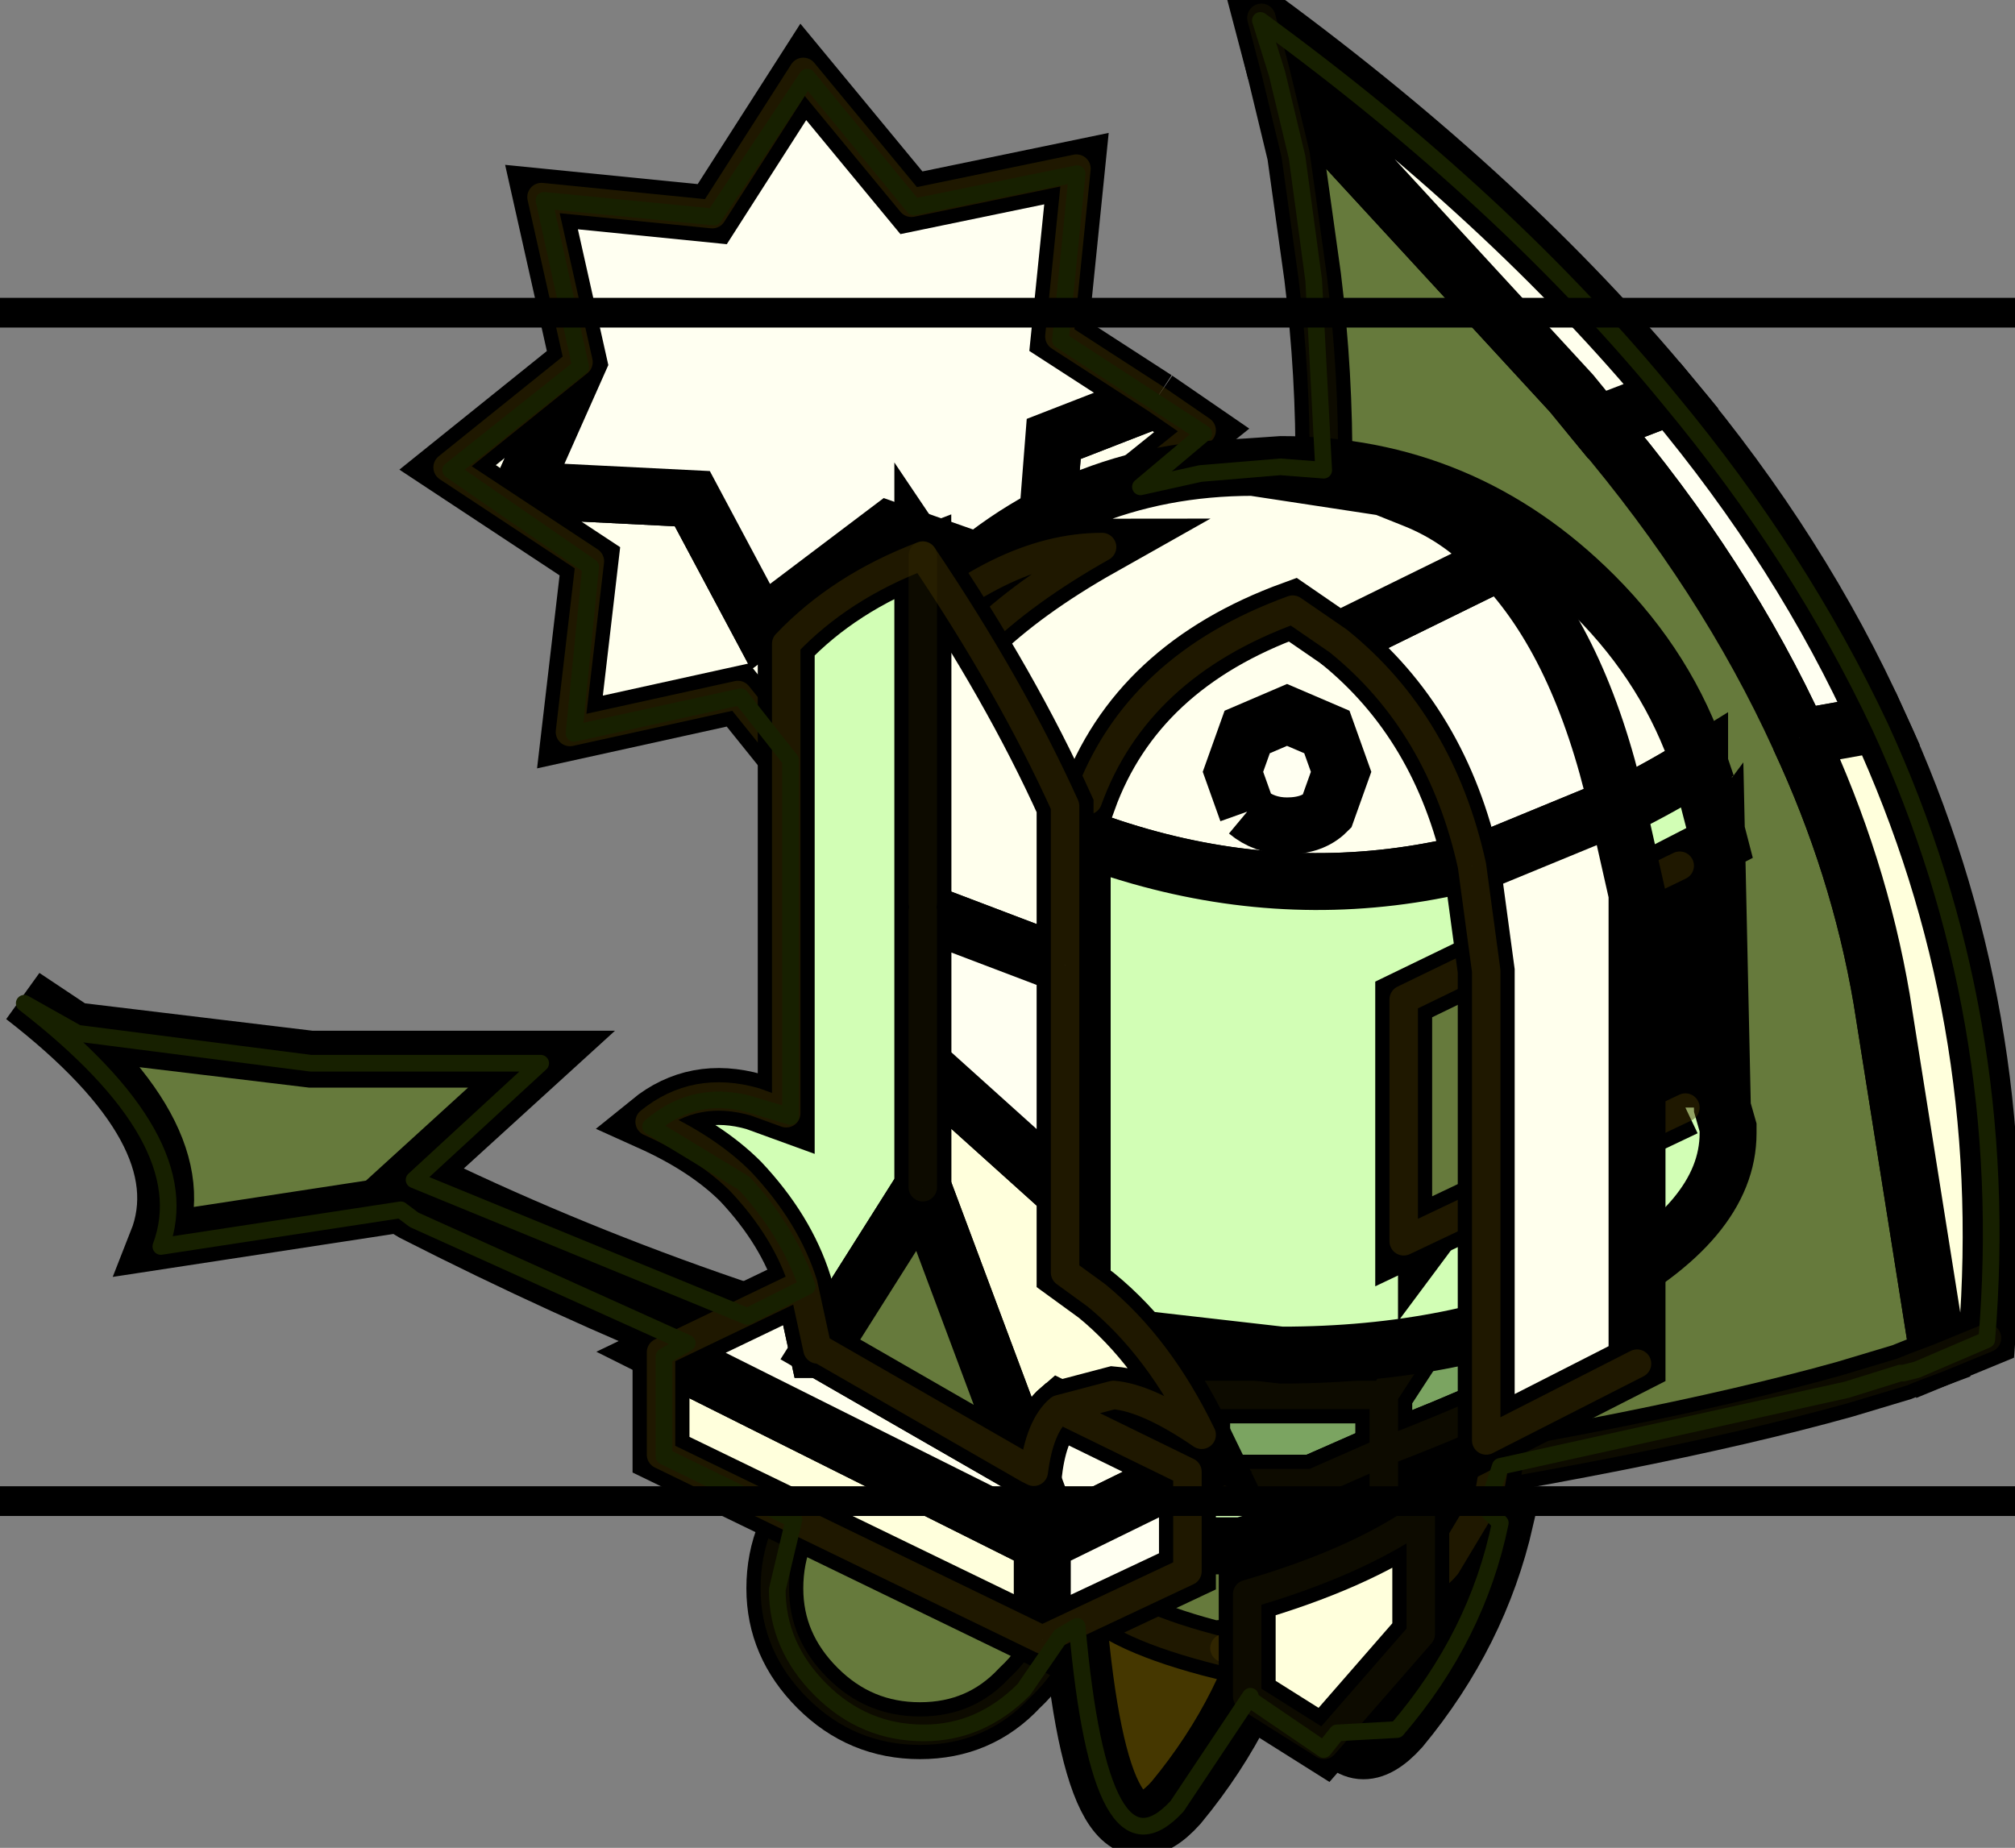 <svg width="181" height="166" xmlns="http://www.w3.org/2000/svg" xmlns:xlink="http://www.w3.org/1999/xlink"><rect width="100%" height="100%" fill="#808080" stroke="none"/><defs><use xlink:href="#a" width="34.75" transform="matrix(.7 0 0 .7 .005 -.01)" height="32" id="j"/><use xlink:href="#b" width="14.3" height="26.45" id="l"/><use xlink:href="#c" width="13.75" height="13.75" id="m"/><use xlink:href="#d" width="3.2" height="4.4" id="n"/><use xlink:href="#e" width="8.55" height="12.35" id="o"/><use xlink:href="#f" width="17.7" height="8" id="p"/><use xlink:href="#g" width="16" height="17.55" id="q"/><use xlink:href="#h" width="10.2" height="21.15" id="r"/><use xlink:href="#i" width="100" height="40" id="u"/><g transform="translate(.1 .2)" id="s"><use xlink:href="#j" width="24.35" transform="translate(-.015 -.19) scale(1.22)" height="22.4"/><use xlink:href="#k" width="29.7" transform="translate(-.1 -.05)" height="27.3"/></g><g transform="translate(21.85 30.8)" id="a"><use xlink:href="#l" width="14.3" transform="matrix(-1 0 0 1 12.9 -30.8)" height="26.45"/><use xlink:href="#m" width="13.75" transform="matrix(-1 0 0 1 -.9 -29.85)" height="13.75"/><use xlink:href="#n" width="3.2" transform="matrix(-1.136 0 0 1.136 .218 -3.786)" height="4.4"/><use xlink:href="#n" width="3.2" transform="matrix(-1.136 0 0 1.136 4.118 -5.136)" height="4.4"/><use xlink:href="#o" width="8.55" transform="matrix(-1 0 0 1 4.35 -12.3)" height="12.35"/><use xlink:href="#p" width="17.7" transform="matrix(-1 0 0 1 -4.15 -13.35)" height="8"/><use xlink:href="#q" width="16" transform="matrix(-1 0 0 1 8.1 -22.85)" height="17.55"/><use xlink:href="#r" width="10.2" transform="matrix(-1 0 0 1 -.9 -21.35)" height="21.15"/></g><g id="b"><path fill-rule="evenodd" fill="#fffff1" d="M-.05-5.85Q-2.3-3.2-3.6-.35L-5-.6q1.35-3 3.65-5.75l1.3.5" transform="translate(7.15 13.25)"/><path fill-rule="evenodd" fill="#667a3c" d="M-.05-5.85.4-6.4l5.2-5.65-.35 1.45-.3 2.15Q4.1-1.55 6.9 4.85q-2.1 3.95-1.95 8.1-5.95-.9-9.35-1.85l-1-.3-.25-.1-.4-.15 1-6.3q.4-2.35 1.45-4.6 1.3-2.85 3.55-5.5" transform="translate(7.15 13.25)"/><path fill-rule="evenodd" fill="#ffffdc" d="M-3.6-.35q-1.05 2.25-1.45 4.6l-1 6.3-.85-.35Q-7.35 4.5-5-.6l1.4.25" transform="translate(7.15 13.25)"/><path fill-rule="evenodd" fill="#ffffed" d="M5.6-12.05.4-6.4l-.45.55-1.3-.5Q1.5-9.8 5.85-13l-.25.95" transform="translate(7.15 13.25)"/><path stroke-width=".5" stroke-opacity=".2" stroke-linejoin="round" stroke-linecap="round" stroke="#453700" fill="none" d="m1.1 23.8.4.15.25.1 1 .3q3.4.95 9.35 1.85-.15-4.15 1.95-8.1-2.8-6.4-1.95-13.3l.3-2.15.35-1.45.25-.95M.25 23.45l.85.35-.85-.35z"/></g><g id="c"><path fill-rule="evenodd" fill="#ffffed" d="m-5.8-.9 1.8.7.2 2.55 2.7-.95 2.25 1.7L2.35.85l3-.15-1-2.25L6.65.3l-2.5 1.65.35 3-2.95-.65L-.3 6.6l-1.65-2.5-2.9.35.55-2.95-2.3-1.85.8-.55" transform="translate(6.85 6.9)"/><path fill-rule="evenodd" fill="#fffff1" d="M-5.8-.9-4.1-2l-.3-2.95 2.9.6 1.9-2.3L2-4.15l3-.3-.65 2.9 1 2.25-3 .15-1.2 2.25-2.25-1.7-2.7.95L-4-.2l-1.8-.7" transform="translate(6.85 6.9)"/><path stroke-width=".5" stroke-opacity=".451" stroke-linejoin="round" stroke-linecap="round" stroke="#453700" fill="none" d="m11.2 5.35.65-2.9-3 .3-1.6-2.5-1.9 2.3-2.9-.6.3 2.95L1.05 6m10.15-.65 2.3 1.85L11 8.85l.35 3-2.95-.65-1.85 2.3L4.9 11l-2.9.35.55-2.95-2.3-1.85.8-.55"/></g><g id="e"><path fill-rule="evenodd" fill="#667a3c" d="M-3.7-4.7h.05q.7-.8 2.6-1.2l1 .15q1.5.35 2.85 1.65l.65.85q.4.55.55 2.15V.15L1.5 1.3h-.3V-.25H-2L-4.05-3.4q0-1.15.35-1.3m7.65 6-.05.25-.75 1.65q-.5.6-2.3 1.05L.8 4.2l-1.35-.1Q-2.6 3.35-3.1 2.75l-.75-1.25-.2-1.15q.4.7 2.05 1.35l2.5.7h1.6l1.85-1.1" transform="translate(4.3 6.2)"/><path fill-rule="evenodd" fill="#7ba461" d="M-4.05-3.4-2-.25h3.2V1.3H-.75L-2 .75Q-3.05.35-4.05-.1v-3.3M-2-.25v1-1" transform="translate(4.3 6.2)"/><path fill-rule="evenodd" fill="#d2feb5" d="M1.2 1.3h.3L4 .15l-.05.95v.2L2.1 2.4H.5L-2 1.7Q-3.65 1.05-4.05.35V-.1q1 .45 2.05.85l1.25.55H1.2M-2 .75v.95-.95" transform="translate(4.3 6.2)"/><path stroke-width=".5" stroke-opacity=".451" stroke-linejoin="round" stroke-linecap="round" stroke="#453700" fill="none" d="M8.3 6.25V5.1q-.15-1.6-.55-2.15L7.1 2.1Q5.75.8 4.25.45l-1-.15Q1.35.7.65 1.5H.6m4.5 8.9.05.05q1.8-.45 2.3-1.05l.75-1.65.05-.25v-.2l.05-.95"/><path stroke-width=".5" stroke-opacity=".2" stroke-linejoin="round" stroke-linecap="round" stroke="#453700" fill="none" d="M.25 2.8 2.3 5.95h3.2m0 1.55h.3l2.5-1.15v-.1m-8.05-.3v.15q1 .45 2.05.85v-1m0 1 1.25.55H5.5m-3.2.4v-.95"/><path stroke-width=".5" stroke-opacity=".451" stroke-linejoin="round" stroke-linecap="round" stroke="#453700" fill="none" d="M.6 1.5q-.35.15-.35 1.3v3.15m0 .6.2 1.15.75 1.25q.5.6 2.55 1.35l1.35.1M.25 6.1v.45"/><path fill-rule="evenodd" fill="#ffffdc" d="m.4 5.05-1.35.85-1.7-1.95V1.9Q-1.5 2.7.4 3.25v1.8" transform="translate(4.3 6.2)"/><path stroke-width=".5" stroke-opacity=".2" stroke-linejoin="round" stroke-linecap="round" stroke="#453700" fill="none" d="m4.7 11.25-1.35.85-1.7-1.95V8.1q1.15.8 3.05 1.35v1.8z"/></g><g id="g"><path fill-rule="evenodd" fill="#ffffed" d="m1.4-8.5 2.05 5.9v.55Q-2 0-7.4-3.35-6.85-5-5.55-6.3q2.3-2.3 5.5-2.3l1.45.1" transform="translate(7.9 8.75)"/><path fill-rule="evenodd" fill="#d2feb5" d="M3.45-2.05v8.7l-3.5.4q-3.1 0-5.5-1.1Q-7.9 4.7-7.9 3.15v-.1l.1-.35.1-4.6 5.1 6.85V.7l-5.15-2.65.35-1.35v-.05Q-2 0 3.45-2.05" transform="translate(7.9 8.75)"/><path fill-rule="evenodd" fill="#7ba461" d="M1.4-8.5q2.3.4 4.1 2.2Q7.8-4 7.8-.8v3.5l.05.35v.1q-.05 1.65-2.3 2.8l-2.1.7V-2.6L1.4-8.5" transform="translate(7.9 8.75)"/><path stroke-width=".5" stroke-opacity=".451" stroke-linejoin="round" stroke-linecap="round" stroke="#453700" fill="none" d="m11.35 15.4 2.1-.7q2.25-1.15 2.3-2.8v-.1l-.05-.35v-3.5q0-3.2-2.3-5.5Q11.6.65 9.3.25"/><path fill-rule="evenodd" fill="#667a3c" d="M-7.15 2.7V-.35l.1-1.2L-2.2.8v4.25L-7.15 2.7" transform="translate(7.9 8.75)"/><path stroke-width=".5" stroke-opacity=".451" stroke-linejoin="round" stroke-linecap="round" stroke="#453700" fill="none" d="M.75 11.45 5.7 13.8V9.55L.85 7.2"/><path fill-rule="evenodd" fill="#fffff1" d="M-1.05-5.5q-1.8 1.45-2.35 3.95L-5.95-2.6q.65-2.85 2.05-4.3l2.85 1.4" transform="translate(7.9 8.75)"/><path fill-rule="evenodd" fill="#ffffed" d="M6.85-5.3Q4.9-7.15 3.1-7.15 5.85-5.6 6.5-3.8L3.35-2.7Q2.5-5.05-.25-6.05l-.8.55-2.85-1.4q.65-.75 1.55-1.1l.5-.2 2.3-.35q3.25 0 5.55 2.3l.85.95M-3.4-1.55-3.65.3v8.25L-6.3 7.2v-8.25l.35-1.55 2.55 1.05" transform="translate(7.9 8.75)"/><path stroke-width=".5" stroke-opacity=".451" stroke-linejoin="round" stroke-linecap="round" stroke="#453700" fill="none" d="M14.75 3.45Q12.8 1.6 11 1.6q2.75 1.55 3.4 3.35l-3.15 1.1Q10.4 3.7 7.65 2.7l-.8.55Q5.05 4.7 4.5 7.2l-.25 1.85v8.25L1.6 15.95"/><path fill-rule="evenodd" fill="#fffff1" d="M.55-2.5q-.3.25-.7.25-.45 0-.7-.25l-.25-.7.25-.7.7-.3.7.3.25.7-.25.7" transform="translate(7.9 8.75)"/></g><g id="h"><path fill-rule="evenodd" fill="#667a3c" d="M1.9-4.3q.75.75.75 1.8 0 1-.75 1.75T.1 0Q-.95 0-1.65-.75q-.8-.75-.75-1.75-.05-1.05.75-1.8.7-.8 1.75-.75 1.05-.05 1.8.75" transform="translate(5.1 20.9)"/><path stroke-width=".5" stroke-opacity=".2" stroke-linejoin="round" stroke-linecap="round" stroke="#453700" fill="none" d="M7 16.6q-.75-.8-1.8-.75-1.05-.05-1.75.75-.8.75-.75 1.8-.05 1 .75 1.75.7.75 1.75.75t1.8-.75q.75-.75.75-1.75 0-1.05-.75-1.8z"/><path fill-rule="evenodd" fill="#ffffdc" d="M.05-11.7v2.15L-1.8-4.6l-.1.05q-.1-.8-.45-1.1l-.95-.25q-.6.05-1.55.7Q-4.1-6.75-3-7.65l.55-.4v-1.4l2.5-2.25m4.6 5.05v1.8l-6.7 3.25v-1.7l6.7-3.35" transform="translate(5.1 20.9)"/><path fill-rule="evenodd" fill="#ffffed" d="M.05-14.55v.15l-2.5.95v-2.8q.95-2.1 2.5-4.4v6.1m1.8 7.85h.05l.25-1.15 2.5 1.2-6.7 3.35-2.55-1.25 2.25-1.1q.35.3.45 1.1l.1-.05 3.65-2.1" transform="translate(5.1 20.9)"/><path fill-rule="evenodd" fill="#fffff1" d="m-2.45-13.45 2.5-.95v2.7l-2.5 2.25v-4m.4 11.85L-4.6-2.8v-1.75l2.55 1.25v1.7" transform="translate(5.1 20.9)"/><path fill-rule="evenodd" fill="#d2feb5" d="M.05-14.4v-6.25q1.45.55 2.4 1.55v8.25l.55-.2q1.05-.3 1.85.35-1 .45-1.6 1.05-.8.85-1.1 1.8L1.9-6.7h-.05L.05-9.55v-4.85" transform="translate(5.1 20.9)"/><path fill-rule="evenodd" fill="#667a3c" d="m.05-9.55 1.8 2.85-3.65 2.1L.05-9.55" transform="translate(5.1 20.9)"/><path stroke-width=".5" stroke-opacity=".2" stroke-linejoin="round" stroke-linecap="round" stroke="#453700" fill="none" d="M5.15 6.35V.25m0 6.25v4.85"/><path stroke-width=".5" stroke-opacity=".451" stroke-linejoin="round" stroke-linecap="round" stroke="#453700" fill="none" d="M5.15.25q-1.55 2.3-2.5 4.4v2.8m4.3 6.75H7l.25-1.15q.3-.95 1.1-1.8.6-.6 1.6-1.05-.8-.65-1.85-.35l-.55.2V1.8Q6.6.8 5.15.25m2.1 12.8 2.5 1.2v1.8l-6.7 3.25L.5 18.1v-1.75l2.25-1.1L1.8 15q-.6.05-1.55.7.75-1.55 1.85-2.45l.55-.4v-5.4m.65 8.85-.1.05q-.1-.8-.45-1.1m4.2-1.05L3.3 16.3"/></g><g id="t" stroke-opacity="0" stroke-linejoin="round" stroke-linecap="round" stroke="#f0f" fill="none"><path d="M200.7-15.4v220h-220v-220h220" transform="translate(19.8 15.9)"/><path d="m200.7-15.4-110 110 110 110m-220-220 110 110-109.95 110m164.95-72.35H35.75" transform="translate(19.8 15.9)"/><path d="M149 23v136.2H30.85V23H149z" transform="translate(19.8 15.9)"/></g><path fill-rule="evenodd" fill="#453700" d="M1.6-1.25q-.35 4.6-1.6 3.2Q-1.2.5-1.6-1.25q1.8-1.7 3.2 0" transform="translate(1.6 2.1)" id="d"/><path fill-rule="evenodd" fill="#667a3c" d="M.45 0 0-1.05q5.85-1.35 10.85-3.8L8.6-6.9h4.05l4.15-.5.9-.6q-3.1 2.4-2.35 4.3l-4.25-.65-.25.15Q5.55-1.5.45 0" transform="translate(0 8)" id="f"/><path stroke-width=".25" stroke-linejoin="round" stroke-linecap="round" stroke="#172000" fill="none" d="m13.45 2.9 2.45-.5-.25 2.5 2.15 1.4-.95.8.9-.2 1.2-.1.65.05L19.45 4l-.25-1.85L18.9.9l-.25-.8q3.7 2.7 6.15 5.7 1.95 2.35 3.15 4.9 2 4.35 1.6 9.2l-.7.3-.35.15-.2.05h-.05l-.8.25-5.2 1.15-.15.45-.05.2.2.2q-.35 1.7-1.55 3.1l-.9.05-.2.25-1.1-.75v-.05l-1.1 1.65q-1.15 1.25-1.5-2.7l-.25.15-.55.8q-.65.65-1.5.65-.9 0-1.55-.65t-.65-1.5l.25-1.05-1.95-.95v-1.5l.35-.2-4.1-1.85-.2-.15-3.6.55q.6-1.6-2.05-3.65l.8.45 3.5.45h3.45l-1.9 1.75 5 2.05.9-.45q-.3-.85-.95-1.55l-1.4-.85q.7-.6 1.6-.3l.5.15V11.2l-.75-.95-2.5.55.25-2.5-2.1-1.45L8.45 5.3 7.9 2.8l2.55.25 1.4-2.1 1.6 1.95z" id="k"/><path fill-rule="evenodd" fill-opacity="0" fill="#f0f" d="M100 40H0V0h100v40" id="i"/></defs><path fill="none" d="M-1-1h183v168H-1z"/><g stroke="null"><use x="-15.686" y="-22.764" xlink:href="#s" width="29.8" transform="translate(95.473 136.602) scale(5.986)" height="27.45"/><use x="-42.42" y="-61.56" xlink:href="#t" width="221" transform="translate(-43.83 -35.197) scale(2.214)" height="221"/><use x="-2.108" y="-.885" xlink:href="#u" width="100" transform="translate(-2.166 30.453) scale(2.669)" height="40"/></g></svg>